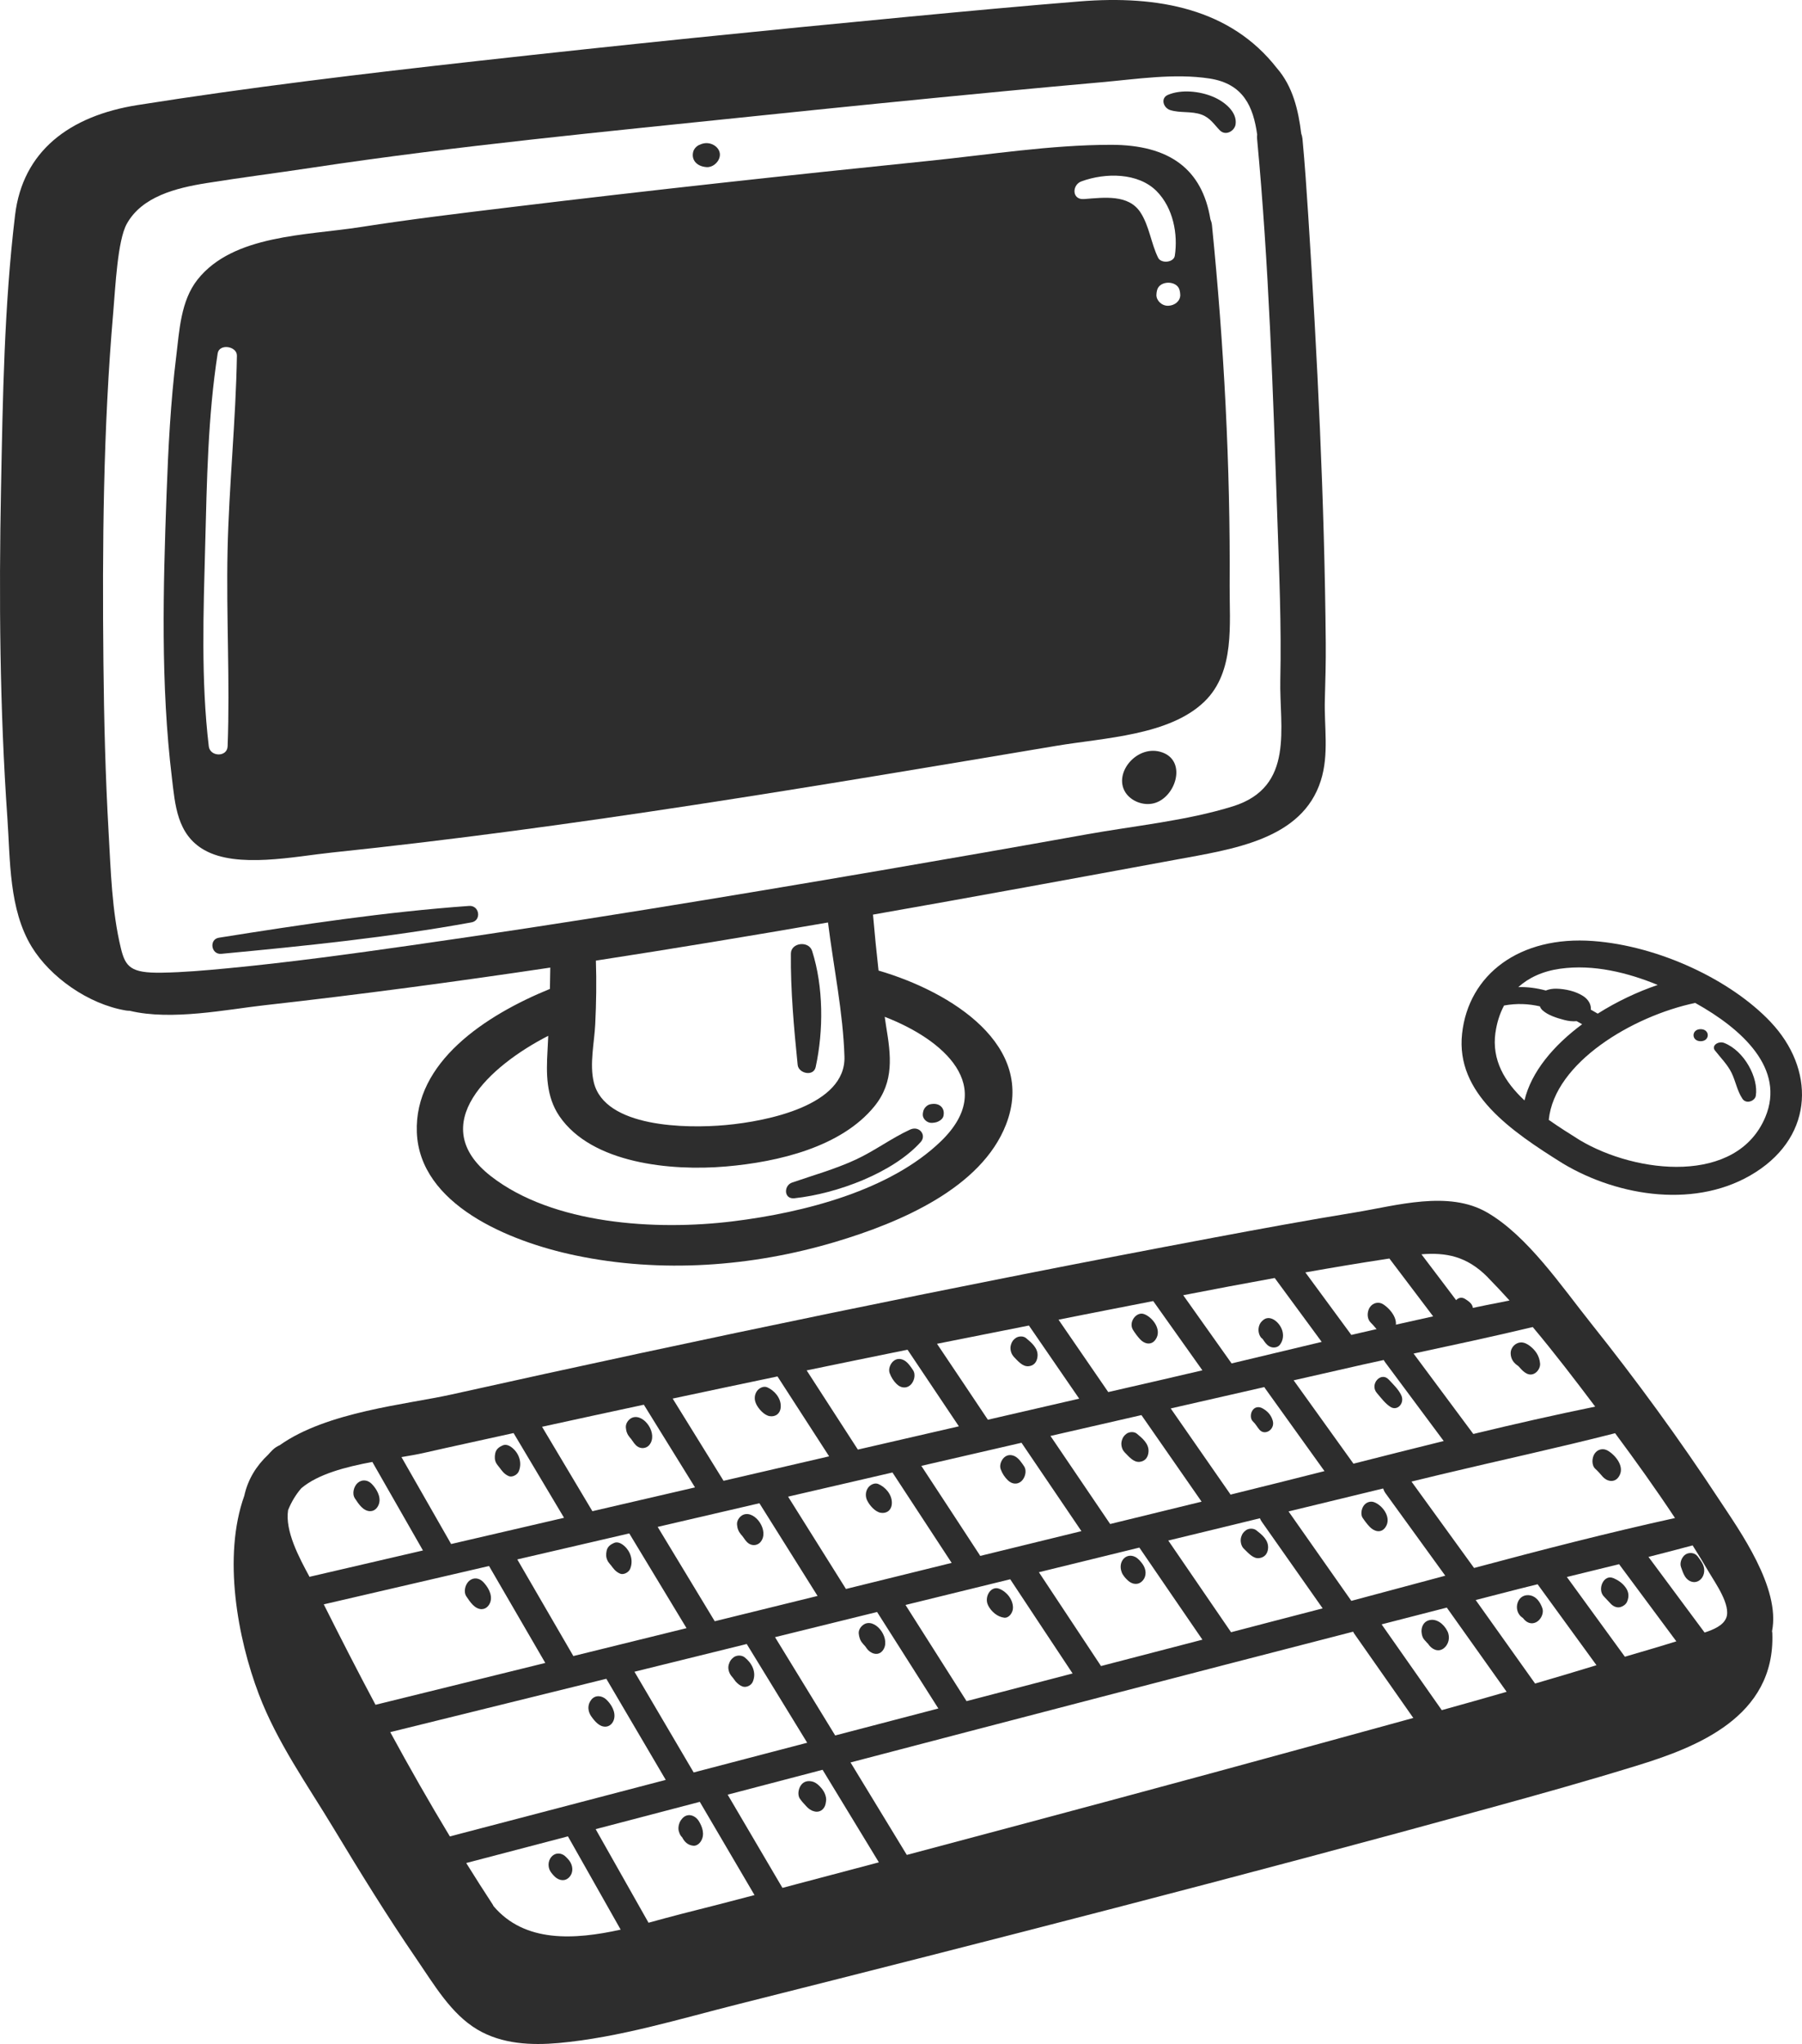 <?xml version="1.0" encoding="UTF-8"?>
<svg id="Layer_1" data-name="Layer 1" xmlns="http://www.w3.org/2000/svg" viewBox="0 0 3500 3969">
  <g>
    <path d="m911.03,1759.11c-162.15,11.6-325.81,36.25-485.9,61.73-19.47,3.1-15.23,33.16,4.72,31.29,161.67-15.21,326.67-32.04,485.99-61.1,19.77-3.61,15.62-33.38-4.81-31.92Z" style="fill: #2d2d2d;"/>
    <path d="m1370.95,324.38c.35.03.7.06,1.05.1,11.34,1.06,21.9-8,24.95-17.06.09-.27.18-.54.27-.8,5.72-17.02-12.93-32.12-31.18-28-2.49.52-4.86,1.37-7.1,2.55,6-2.34,5.47-2.15-1.57.54-5.52,2.9-9.78,7.91-11.1,13.56-3.68,15.75,7.55,27.5,24.68,29.1Z" style="fill: #2d2d2d;"/>
    <path d="m1584.25,2072.07c15.46-70.59,15.31-155.92-6.84-225.47-6.51-20.45-41.04-16.44-41.28,5.02-.8,70.71,6.02,145.68,13.17,216.2,1.69,16.6,30.78,23.25,34.94,4.25Z" style="fill: #2d2d2d;"/>
    <path d="m1538.45,2296.28c-16.52,5.7-16.34,32.74,4.59,30.48,83.2-8.97,191.5-49.52,245.22-109.22,11.93-13.25-2.63-32.41-20.68-24.08-36.49,16.84-68.36,40.99-105.04,58.05-39.88,18.54-82.34,30.38-124.09,44.78Z" style="fill: #2d2d2d;"/>
    <path d="m1810.18,2180.36c2.78-.17,5.59-.43,8.25-1.2,6.09-1.77,13.2-6.47,14.14-12.7.08-.54.17-1.08.24-1.63,2.04-13.46-7.98-23.35-23.39-21.01-.59.09-1.18.18-1.76.27-6.79,1.04-12.36,7.07-14.14,12.7-.77,2.43-1.14,4.98-1.23,7.5-.28,8.26,8.44,16.65,17.89,16.07Z" style="fill: #2d2d2d;"/>
    <path d="m2573.24,1358.79c1.04-36.99,2.12-73.85,1.78-110.88-2.47-276.89-16.37-554.24-34.12-830.65-3.17-49.28-6.52-98.56-11.13-147.76-.35-3.67-1.24-7-2.4-10.14-5.54-45.2-16.25-91.53-47.35-127.13-89.87-115.04-229.77-141.81-383.05-129.5-110.11,8.85-220.11,19.13-330.04,29.56-279.89,26.56-559.59,54.96-838.91,86.07-220.79,24.59-441.78,50.93-660.91,85.65-132.33,20.96-222.91,89.6-237.82,213.54C8.15,593.31,5.39,772.05,1.96,948.65c-4.15,213.55-2.49,427.31,12.42,640.54,5.64,80.63,2.72,176.67,47.33,249.52,35.77,58.41,109.48,111.18,182.9,123.46,2.59.43,5.02.5,7.47.58,80.9,19.62,189.82-2.79,261.41-10.78,185.43-20.72,370.55-45.52,555.31-73.12-.14,13.82-.4,27.62-.72,41.42-125.64,51.27-263.82,142.29-258.44,278.67,5.5,139.66,177.54,211.42,307.82,238.77,166.59,34.98,342.9,22.11,504.63-26.09,127.55-38.01,283.95-105.08,331.85-227.87,59.8-153.33-105.73-257.66-247.55-299.12-4.1-36.18-7.59-72.41-10.79-108.63,196.15-34.48,391.85-70.46,587.02-106.47,112.31-20.72,246.49-38.99,282.82-153.84,16.24-51.34,6.31-104.52,7.79-156.88Zm-874.96,789.52c38.99-47.85,32.05-99.77,22.9-154.99-1.04-6.27-1.83-12.59-2.8-18.87,114.39,44.15,218.93,135.42,109.19,241.62-98.58,95.41-264.99,138.33-404.04,155.48-150.38,18.54-350.15,5.84-470.17-87.75-128.23-99.99-2.21-214.22,111.51-272.47-.47,9.85-.9,19.7-1.46,29.56-2.45,43.24-2.97,88.25,23.14,126.51,62.55,91.65,215.91,106.9,323.22,97.69,102.71-8.81,224.34-38.02,288.53-116.78Zm-540.9-282.98c150.53-23.21,300.82-48.12,450.84-74.09,10.79,86.69,29.34,174.63,31.95,260.66,2.87,94.39-149.16,125.25-230.42,132.71-77.3,7.1-235.05,4.81-256.38-82.84-8.67-35.63,1.03-77.15,2.76-113,1.97-41.12,2.65-82.3,1.26-123.44Zm1237.15-299.6c-89.77,28.04-191.36,37.8-284.3,54.48-132.72,23.82-265.56,47.04-398.51,69.79-303.39,51.91-607.28,102.07-912.33,145.52-118.88,16.93-238.02,33.34-357.74,44.73-42.48,4.04-85.22,7.86-127.96,8.52-59.48.93-70.11-11-78.97-47.69-17.56-72.73-19.47-149.75-23.72-223.77-6.32-110.03-9.02-220.23-10.14-330.38-2.32-226.74-.48-454.65,19.09-680.82,4.24-49.08,8.33-139.01,26.25-171.37,29.34-53.01,95.1-69.64,154.72-79.19,67.44-10.81,135.43-19.41,203.01-29.63,285.16-43.12,573.83-70.38,860.97-100.29,160.49-16.72,321.05-32.84,481.72-48.14,64.2-6.11,128.42-12.09,192.67-17.78,68.31-6.06,141.5-17.7,209.74-7.29,66.2,10.11,85.16,54.9,92.73,108.85-.31,2.59-.42,5.31-.14,8.24,22.95,244.91,30.94,491.53,39.33,737.11,3.56,104.33,8.09,209.03,5.76,313.43-2.06,91.98,28.88,207.87-92.16,245.69Z" style="fill: #2d2d2d;"/>
    <path d="m2353.95,437.04c-.42-4.14-1.56-7.82-3.01-11.28-16-97.42-79.59-144.65-193.23-144.57-117.14.09-237.05,19.27-353.28,31.15-270.71,27.66-541.23,57.1-811.24,89.81-97.77,11.84-195.69,23.55-292.9,38.77-105.53,16.52-247.4,14.69-316.53,101.88-32.93,41.55-35.34,99.51-41.42,148.61-11.03,89.2-15.58,179.11-18.85,268.77-6.67,182.54-11.66,369.06,10.47,550.95,6.2,50.9,9.44,109.12,62.76,139.38,64.15,36.41,175.63,12.48,247.71,4.97,471.73-49.16,940.91-129.05,1407.55-207.28,93.44-15.67,220.11-20.14,287.87-86.37,59.21-57.89,48.01-151.03,48.48-224.18,1.51-232.85-11.1-468.72-34.38-700.61ZM442.1,1449.11c-.81,21.59-34.15,20.65-36.6,0-15.28-129.03-10.35-261.4-6.94-390.95,3.25-123.51,5.17-249.58,24.24-372.03,3.03-19.46,37.67-14.13,37.36,4.54-2.12,126.31-15.48,252.56-18.18,378.99-2.7,126.4,4.89,253.17.13,379.45ZM2105.43,386.53c-23.95,1.81-23.45-27.54-5.17-34.27,46.85-17.26,110.57-17.18,146.27,18.96,32.31,32.69,41.61,83.57,35.27,125.41-2.01,13.27-26.57,15.72-32.42,3.81-13.78-28.05-17.08-61.67-34.32-88.01-23.23-35.51-70.63-28.85-109.63-25.9Zm163.8,207.2c-12.51.51-23.17-9.92-23.17-20.81,0-3.14.54-6.28,1.28-9.35,4.67-19.46,39.13-19.45,43.8,0,.74,3.07,1.27,6.21,1.27,9.35,0,11.66-10.62,20.3-23.18,20.81Z" style="fill: #2d2d2d;"/>
    <path d="m2356.18,187.94c-25.75-10.85-61.44-14.8-87.57-3.79-15.19,6.4-9.02,25.45,4.31,29.62,19.58,6.13,41.21,1.59,60.8,8.79,16.86,6.2,24.09,18.81,35.5,30.46,11.53,11.77,28.79,1.02,30.63-11.4,3.59-24.19-21.51-44.35-43.67-53.69Z" style="fill: #2d2d2d;"/>
    <path d="m2257.71,1461.12c-47.86-17.35-96.26,39.42-71.75,77.66,10.8,16.85,34.75,26.44,55.52,20.94,42.03-11.13,64.15-81.23,16.23-98.61Z" style="fill: #2d2d2d;"/>
  </g>
  <path d="m3441.81,3167.39c16.73-84.18-63-195.14-102.34-254.89-78.03-118.76-161.68-233.11-249.25-342.9-57.77-72.41-123.12-169.54-201.67-215.16-75.15-43.71-176.45-13.24-256.7-.15-92.15,15.01-184.03,31.94-275.78,49.15-494.58,92.86-987.98,195.14-1479.81,304.49-86,19.13-241.41,33.26-332.9,98.31-4.84,2.06-9.8,5.15-14.38,9.71-2.88,2.8-5.49,5.74-8.1,8.68-22.87,21.49-39.34,47.68-46.4,79.76-42.22,118.03-13.07,276.82,28.23,385.43,35.68,93.89,94.63,176.31,145.21,260.34,51.76,85.8,104.3,171.01,160.63,253.13,34.51,50.33,67.31,107.14,118.55,137.6,47.97,28.55,105.08,30.9,158.02,26.2,118.15-10.74,234.74-46.8,350.15-75.79,487.91-122.88,975.56-247.83,1461.25-381.46,94.37-25.9,188.73-52.39,282.32-81.24,114.89-35.32,269.64-94.04,263.5-257.25,0-1.32-.39-2.5-.52-3.83v-.15Zm-2856.24-277.85c32.28-27.23,86-41.21,137.63-50.77,32.81,57.25,65.48,114.64,98.29,171.89-72.93,16.92-145.73,33.85-218.66,50.77-.52,0-1.05.44-1.57.59-20.52-37.97-47.97-89.18-41.69-129.8,6.4-15.75,14.9-30.02,25.88-42.68h.13Zm664.88-162.03c33.2,53.57,66.27,107.14,99.46,160.71-47.84,11.04-95.67,22.22-143.64,33.26-18.56,4.27-37.12,8.68-55.68,12.95-32.54-54.6-65.22-109.34-97.77-163.94,65.87-14.42,131.62-28.7,197.62-42.83v-.15Zm259.57-54.89c33.46,51.8,67.05,103.46,100.38,155.26-68.36,15.75-136.71,31.64-205.07,47.53-32.94-53.27-65.87-106.55-98.81-159.68,67.83-14.42,135.67-28.84,203.5-42.97v-.15Zm252.65-51.8c33.2,49.6,66.53,99.19,99.73,148.79-65.35,15.16-130.7,30.17-196.18,45.18h0c-33.07-51.36-66.27-102.58-99.46-153.79,65.35-13.54,130.7-26.93,196.05-40.18h-.13Zm235.66-47.09c32.54,47.39,65.09,94.78,97.77,142.16-59.08,13.54-118.29,27.23-177.36,40.91-32.81-49.3-65.87-98.31-98.81-147.46,59.47-11.92,119.07-23.69,178.54-35.47l-.13-.15Zm457.33,119.65s.78,1.47,1.31,2.21c38.56,53.72,76.98,107.28,115.54,161-57.77,14.57-115.41,29.14-173.05,43.27-3.14.74-6.4,1.62-9.54,2.35-.26-.44-.52-.88-.78-1.47-38.43-55.33-76.85-110.52-115.28-165.86,60.65-13.83,121.29-27.67,181.94-41.5h-.13Zm194.35-44.3c12.55-2.8,25.09-5.45,37.64-8.24.78,1.47,1.57,2.94,2.61,4.27,37.9,51.07,75.94,102.13,113.84,153.05-58.42,14.42-116.85,29.14-175.27,44-38.69-54.01-77.38-107.87-116.19-161.88,45.75-10.45,91.49-20.9,137.24-31.2h.13Zm487,133.92c39.86,53.72,79.07,108.46,116.32,164.68-130.57,28.7-260.49,62.25-390.28,96.98-40.52-55.92-81.04-111.85-121.55-167.77,18.69-4.41,37.25-9.12,55.94-13.54,113.06-27.08,226.77-51.51,339.56-80.35h0Zm-1959.36,476.82c38.43,65.49,76.98,130.83,115.41,196.32-139.72,36.64-279.57,73.14-419.29,109.79-39.99-66.22-78.55-133.92-115.8-202.5,139.85-34.44,279.83-69.02,419.69-103.61Zm297.35-340.84c37.64,60.04,75.28,119.94,112.93,179.98-66.53,16.34-133.19,32.82-199.71,49.15-36.99-61.07-73.85-122.15-110.84-183.22,65.87-15.31,131.75-30.61,197.62-45.92Zm258.4-59.75c38.3,58.57,76.72,117,115.02,175.57-68.49,16.78-136.98,33.7-205.33,50.63-37.51-59.75-75.02-119.5-112.4-179.25,67.57-15.75,135.28-31.35,202.85-46.95h-.13Zm250.56-57.84c38.69,57.25,77.64,114.35,116.46,171.74-65.48,16.04-131.09,32.08-196.58,48.12-.26-.59-.52-1.18-.91-1.62-37.64-57.84-75.68-115.53-113.45-173.22,64.83-15.01,129.66-29.87,194.62-44.89l-.13-.15Zm463.21,146.87c.92,2.35,2.09,4.56,3.66,6.77,39.34,56.07,78.68,112.14,118.15,168.06-7.84,2.06-15.82,4.12-23.66,6.18-51.5,13.25-102.86,26.78-154.23,40.18-40.52-59.46-81.43-118.62-121.95-178.07,59.34-14.42,118.81-28.7,178.15-43.27l-.13.15Zm239.32-57.98c1.05,3.24,2.48,6.33,4.71,9.42,38.69,53.27,77.25,106.7,115.93,159.97-60.91,16.34-121.68,32.67-182.46,48.86-40.65-57.84-81.3-115.82-121.95-173.66,61.3-14.86,122.6-29.73,183.9-44.59h-.13Zm299.96,186.02c38.17,52.39,76.2,104.78,114.36,157.17-39.6,12.21-79.47,23.99-119.2,35.61-38.43-54.01-76.85-108.17-115.41-162.18,28.1-7.21,56.07-14.42,84.17-21.63,12.02-3.09,24.05-6.03,36.07-8.98Zm-1282.97,53.72c39.73,62.55,79.34,124.94,119.07,187.49-66.79,17.51-133.58,34.88-200.37,52.39-38.95-63.58-77.9-127.3-116.85-190.88,66-16.34,132.14-32.67,198.14-48.86v-.15Zm258.66-63.43c40.26,61.07,80.77,121.85,121.16,182.93-68.62,17.95-137.37,35.76-205.99,53.72-39.47-62.25-79.07-124.5-118.55-186.75,67.83-16.63,135.67-33.26,203.37-49.89Zm665.93,101.69c.65,1.32,1.31,2.5,2.09,3.68,38.3,54.6,76.59,109.2,114.89,163.94-63.78,17.51-127.7,35.03-191.48,52.54-263.89,72.41-528.04,143.19-792.32,213.39-36.47-59.9-72.8-119.65-109.27-179.54,325.19-85.21,650.51-169.98,975.95-253.86l.13-.15Zm181.94-46.8c38.82,54.6,77.64,109.05,116.32,163.65-41.96,12.07-83.91,23.99-126,35.61-38.95-55.48-77.9-111.11-116.85-166.59,42.22-10.89,84.3-21.78,126.52-32.52v-.15Zm-1212.39,314.94c36.47,59.9,72.93,119.79,109.4,179.84-3.14.88-6.27,1.62-9.41,2.5-59.34,15.75-118.55,31.49-177.89,47.09-35.42-60.34-70.97-120.68-106.39-181.01,61.43-16.04,122.86-32.23,184.29-48.27v-.15Zm-238.4,62.4c35.42,60.34,70.84,120.68,106.26,181.01-47.18,12.36-94.37,24.72-141.68,36.5-19.74,5-41.43,11.04-64.17,17.22-34.24-60.63-68.49-121.12-102.73-181.75,67.44-17.66,134.75-35.32,202.2-52.98h.13Zm-256.05,67.11c34.11,60.34,68.23,120.68,102.34,181.01-89.92,19.87-186.51,25.75-246.9-45.62-.52-.88-.78-1.77-1.44-2.8-17.51-26.64-34.64-53.72-51.63-80.94,65.87-17.22,131.75-34.58,197.62-51.8v.15Zm1109.79-560.85c40.65,59.75,81.69,119.06,122.47,178.81-65.61,17.07-131.23,34.14-196.97,51.21-40.13-60.78-80.51-121.41-120.64-182.19,65.09-15.89,130.05-31.94,195.14-47.83h0Zm-762.52,187.34c39.08,63.87,78.16,127.74,117.37,191.61-28.89,7.51-57.77,15.16-86.66,22.66-44.7,11.63-89.27,23.4-133.84,35.03-38.3-65.19-76.72-130.39-115.02-195.58,72.67-17.95,145.47-35.91,218.14-53.86v.15Zm1705.53,24.58c-37.51-51.66-75.15-103.31-112.67-154.82,33.85-8.24,67.7-16.48,101.42-24.87,37.12,49.89,74.11,99.93,111.23,149.82-33.2,10.45-66.66,20.01-99.99,29.87Zm-938.97-469.17c38.95,56.07,77.9,111.99,116.85,168.06-59.21,14.42-118.42,28.99-177.62,43.41-38.56-57.1-77.38-113.91-115.93-171.01,58.82-13.54,117.76-27.08,176.58-40.47h.13Zm-994.78,229.73c37.12,61.22,74.11,122.59,111.23,183.96-73.32,18.1-146.52,36.06-219.84,54.16-36.34-62.55-72.54-125.09-108.88-187.64,72.54-16.78,144.95-33.7,217.49-50.48Zm-272.38,63.28c36.47,62.69,72.8,125.53,109.27,188.23-109.92,27.08-219.71,54.16-329.63,81.24h-.13c-34.51-64.61-67.83-129.8-100.51-195,107.05-24.87,214.09-49.74,321-74.47Zm2402.96,100.81c-5.88,14.72-24.44,22.66-41.96,28.4-36.34-49.01-72.67-97.87-109.01-146.87,28.62-7.21,57.25-14.72,85.74-22.37,10.98,17.37,21.7,35.03,32.15,52.83,11.89,20.16,42.87,63.58,33.07,88.15v-.15Zm-254.48-410.3c-79.07,16.19-158.02,34.14-236.7,53.13-38.56-52.1-77.38-104.05-116.06-156.14,77.25-16.63,154.62-33.11,231.47-51.51,41.96,50.04,81.95,102.28,121.29,154.52h0Zm-208.73-251.07c14.38,14.57,28.49,29.73,42.35,45.03-29.93,5.74-59.73,11.92-89.53,18.1-27.06-36.06-54.37-71.96-81.56-107.87,47.31-3.68,87.83,3.24,128.74,44.59v.15Zm-196.84-35.61c1.96-.29,3.92-.59,5.88-.88,28.36,37.38,56.59,74.91,84.96,112.29-53.07,11.63-106,23.55-158.93,36.06-29.67-40.47-59.47-80.94-89.27-121.41,52.41-9.27,104.82-18.1,157.37-26.05h0Zm-216.97,36.79c30.45,41.5,60.91,82.85,91.36,124.21-58.42,13.83-116.72,27.81-175.01,41.8-31.37-44.15-62.74-88.3-93.97-132.45,59.08-11.48,118.29-22.66,177.62-33.41v-.15Zm-235.92,44.89c31.89,44.89,63.65,89.77,95.54,134.51-25.49,6.03-50.97,11.92-76.46,17.81-35.42,8.09-70.84,16.34-106.39,24.43h0c-32.15-46.8-64.44-93.75-96.59-140.54,31.24-6.18,62.48-12.51,93.71-18.54,30.06-5.89,60.12-11.77,90.32-17.66h-.13Zm-1242.33,256.36c32.68,54.89,65.35,109.64,98.03,164.53-73.06,16.92-146.13,33.85-219.32,50.92-32.15-56.22-64.31-112.58-96.46-168.8,15.81-2.65,30.45-5.15,42.74-7.95,58.29-13.25,116.72-25.75,175.01-38.7Z" style="fill: #2d2d2d;"/>
  <path d="m2446.12,2776.07c10.59,12.51,30.58-.29,26.01-17.07-3.14-11.63-10.98-19.57-20.52-24.58-6.67-3.53-14.38-2.65-18.95,4.27-4.05,6.03-4.71,16.48,1.18,21.78,4.97,4.56,7.97,10.6,12.29,15.6Z" style="fill: #2d2d2d;"/>
  <path d="m2701.25,2732.22c13.33,7.95,27.45-7.95,20.39-22.96-5.49-11.63-15.82-21.34-24.18-30.32-15.16-16.48-37.9,8.98-23.13,26.05,8.1,9.42,16.6,21.04,26.92,27.23h0Z" style="fill: #2d2d2d;"/>
  <path d="m2971.15,2613.31c-5.1-3.83-10.85-6.77-17.12-6.62-10.06.29-20.13,9.42-19.87,21.49.26,9.42,4.44,16.48,11.24,21.78,1.31,1.03,2.61,1.91,3.79,2.8.13.29,2.48,2.65,2.61,2.8,7.84,9.27,18.43,18.25,30.06,10.6,5.36-3.53,10.06-11.18,9.41-18.54-1.44-15.45-9.15-25.9-20.26-34.44l.13.15Z" style="fill: #2d2d2d;"/>
  <path d="m2450.49,2598.14s2.35,2.65,2.61,2.8l2.35,3.53c-1.05-1.62-1.18-1.77-.26-.44,3.92,5.74,7.97,10.15,14.38,11.92,5.49,1.47,12.55.29,16.47-4.86,10.98-14.86,5.62-33.85-7.06-45.03-6.8-6.03-16.47-9.57-24.57-3.53-4.44,3.38-7.58,7.06-9.15,12.95,0,.29,0,.44-.13.74-1.96,7.51,0,16.92,5.23,22.22l.13-.29Z" style="fill: #2d2d2d;"/>
  <path d="m2214.13,2600.35c8.5,9.42,21.96,12.66,30.19.88,13.59-18.98-6.01-43.86-22.35-49.6-14.9-5.3-30.85,15.89-21.17,31.05,3.92,6.18,8.5,12.36,13.33,17.66Z" style="fill: #2d2d2d;"/>
  <path d="m1968.41,2633.91c8.23,8.39,17.51,20.31,29.67,18.98,9.93-1.03,16.08-7.95,17.12-19.28,1.44-16.04-12.42-26.93-22.35-35.32-5.49-4.56-14.77-3.97-20.26,0-4.57,3.24-7.19,6.92-8.89,12.51,0,.29-.26.59-.26,1.03-2.22,7.21.26,16.92,5.23,22.07h-.26Z" style="fill: #2d2d2d;"/>
  <path d="m1741.9,2687.77c7.45,7.36,18.17,8.98,26.27,1.77,7.06-6.33,11.24-20.01,5.1-29.14-4.71-7.06-9.93-14.86-16.99-18.84-7.06-3.97-15.03-3.97-21.44,1.77-5.49,4.86-9.8,14.86-6.93,22.81,3.14,8.54,7.71,15.6,13.85,21.63h.13Z" style="fill: #2d2d2d;"/>
  <path d="m1468.34,2725.59c4.84,10.3,16.08,22.66,26.66,24.28,11.11,1.77,20.91-4.86,21.44-18.4.65-17.37-13.07-31.94-26.4-37.67-7.06-2.94-15.95,1.47-20.13,7.8-4.71,7.21-5.23,16.04-1.44,23.99h-.13Z" style="fill: #2d2d2d;"/>
  <path d="m1226.93,2795.65c-2.09-2.65,1.7,2.65,1.83,2.65,3.79,5.74,7.97,10.89,14.38,12.8,6.14,1.91,13.46.15,17.91-5.15,17.78-21.19-9.54-61.07-32.28-53.42-7.06,2.35-13.85,10.6-13.2,19.43.65,7.95,3.01,13.69,7.84,19.43,1.18,1.47,2.48,2.65,3.53,4.12v.15Z" style="fill: #2d2d2d;"/>
  <path d="m968.53,2847.74c1.7,2.06,1.96,2.35.78.74,5.88,7.95,9.54,13.54,18.43,17.66,6.54,3.09,16.86-1.91,19.87-9.12,6.67-16.04.91-33.55-11.11-44.3-5.49-5-13.07-9.27-20.26-6.03-6.4,2.8-12.68,7.06-14.38,15.45-1.31,6.62-1.31,12.95,1.96,18.98,1.44,2.35,3.01,4.56,4.71,6.48v.15Z" style="fill: #2d2d2d;"/>
  <path d="m719.28,2934.28c8.1.15,14.38-6.33,16.86-14.42,4.31-14.13-5.36-29.58-14.25-38.56-7.71-7.8-18.69-9.12-27.19-1.77-7.32,6.48-11.5,20.75-5.36,30.02,7.45,11.33,16.08,24.58,29.8,24.87l.13-.15Z" style="fill: #2d2d2d;"/>
  <path d="m2662.22,2568.12c4.71,4.56,8.76,9.42,12.94,14.57,8.36,10.3,23.13,13.39,31.63,1.47,13.46-18.98-5.75-42.24-20.26-51.51-8.63-5.59-19.87-3.09-25.88,5.74-5.62,8.39-6.14,22.22,1.57,29.58v.15Z" style="fill: #2d2d2d;"/>
  <path d="m2646.88,2947.67c4.05,6.03,8.63,12.07,13.59,17.22,8.63,8.98,21.96,12.8,30.32.88,13.33-18.98-6.27-43.86-22.74-49.15-7.19-2.21-15.29.88-19.74,7.65-4.05,6.18-6.01,16.78-1.44,23.55v-.15Z" style="fill: #2d2d2d;"/>
  <path d="m2415.8,3007.12c8.36,7.95,18.17,20.16,30.06,18.4,9.67-1.32,16.34-7.8,17.12-19.28,1.05-16.19-12.42-26.64-22.87-34.73-5.49-4.27-14.77-4.12-20.26,0-4.44,3.38-7.32,6.77-9.02,12.66,0,.29-.13.59-.26.88-2.09,7.06,0,17.07,5.23,22.07h0Z" style="fill: #2d2d2d;"/>
  <path d="m2178.71,3053.19c2.35,6.03,7.71,11.92,12.29,16.04,8.36,7.65,20.13,9.27,28.36,0,8.36-9.42,6.8-22.37,0-31.94-3.79-5.3-8.76-11.18-14.25-13.98-18.17-9.27-34.37,9.42-26.4,29.73v.15Z" style="fill: #2d2d2d;"/>
  <path d="m1918.87,3116.76c6.4,12.8,18.56,22.96,31.63,24.43,9.15,1.03,16.86-9.57,16.99-19.13.13-16.19-12.29-31.49-26.79-37.09-16.34-6.33-29.54,16.19-21.7,31.79h-.13Z" style="fill: #2d2d2d;"/>
  <path d="m1675.76,3191.52c1.18,1.32,2.48,2.65,3.66,3.97,1.44,1.91,1.83,2.35,1.05,1.18-1.44-2.06-.39-.74,2.88,4.12,7.06,10.01,21.57,15.6,30.58,4.86,17.51-20.9-10.19-61.22-32.81-52.98-6.67,2.5-14.12,10.6-13.2,19.43.91,7.8,2.88,13.69,7.84,19.28v.15Z" style="fill: #2d2d2d;"/>
  <path d="m1428.87,3265.25s-.26-.15-.39-.29q.52.59.39.29Z" style="fill: #2d2d2d;"/>
  <path d="m1421.02,3254.95c1.31,1.62,2.61,3.24,3.92,4.71-3.4-4.12,3.27,4.41,3.92,5.45,3.79,4.27,8.23,7.8,13.33,9.71,6.93,2.5,16.6-1.62,19.87-9.12,8.1-18.84-2.09-36.94-15.95-47.68-5.75-4.41-15.29-4.27-21.04,0-4.71,3.53-7.45,7.21-9.28,13.25,0,.29-.13.59-.26.74-2.48,7.95.52,16.92,5.36,22.81l.13.15Z" style="fill: #2d2d2d;"/>
  <path d="m1148.64,3333.1c6.8,9.57,15.55,19.87,27.06,19.72,7.84,0,14.64-6.03,16.86-14.42,3.92-14.28-5.49-29.29-14.77-38.12-8.23-7.8-21.17-9.71-29.15,0-8.23,10.15-7.19,22.66,0,32.97v-.15Z" style="fill: #2d2d2d;"/>
  <path d="m3112.05,2866.58c8.5,10.01,23.26,13.54,31.76,1.32,13.46-19.13-6.01-42.09-20.78-50.92-8.76-5.3-19.74-3.38-25.88,5.74-5.36,8.09-6.27,22.52,1.57,29.58,4.84,4.41,9.02,9.12,13.33,14.13v.15Z" style="fill: #2d2d2d;"/>
  <path d="m2830.31,2552.52c3.92,2.65,7.58,5.15,12.02,6.48,14.38,4.42,24.83-16.04,14.51-27.96-3.27-3.68-6.93-6.03-10.98-8.68-17.25-11.18-32.81,18.69-15.55,30.02v.15Z" style="fill: #2d2d2d;"/>
  <path d="m2183.93,2819.63c8.23,8.24,17.51,20.31,29.67,18.98,9.93-1.18,16.21-7.95,17.12-19.28,1.31-16.04-12.42-26.93-22.48-35.32-5.49-4.56-14.77-3.97-20.26,0-4.44,3.24-7.19,6.92-8.89,12.51,0,.29-.26.59-.26,1.03-2.22,7.21.13,17.07,5.23,22.07h-.13Z" style="fill: #2d2d2d;"/>
  <path d="m1957.56,2874.38c7.45,7.36,18.17,9.12,26.27,1.77,7.06-6.33,11.24-20.01,5.1-29.14-4.71-6.92-9.93-14.86-16.99-18.84-7.06-3.83-15.03-3.97-21.44,1.77-5.49,4.86-9.8,14.86-6.93,22.81,3.14,8.54,7.71,15.6,13.99,21.63Z" style="fill: #2d2d2d;"/>
  <path d="m1684.13,2913.23c4.84,10.3,16.08,22.66,26.66,24.28,11.11,1.77,20.91-4.71,21.44-18.4.65-17.37-13.07-31.94-26.4-37.53-7.06-2.94-15.95,1.47-20.13,7.8-4.71,7.06-5.23,16.04-1.57,23.99v-.15Z" style="fill: #2d2d2d;"/>
  <path d="m1439.45,2979.9c1.18,1.47,2.48,2.65,3.53,4.12-2.09-2.65,1.7,2.5,1.83,2.65,3.79,5.74,7.97,10.89,14.38,12.8,6.14,1.91,13.46.15,17.91-5.15,17.78-21.04-9.67-61.07-32.41-53.42-6.93,2.35-13.85,10.6-13.2,19.43.65,7.95,3.01,13.69,7.84,19.43l.13.15Z" style="fill: #2d2d2d;"/>
  <path d="m1180.01,3030.67c1.44,2.35,3.01,4.56,4.71,6.48,1.7,2.21,1.96,2.35.78.74,6.01,7.95,9.54,13.54,18.56,17.66,6.54,3.09,16.86-1.91,19.87-9.12,6.54-16.04.91-33.55-11.11-44.3-5.49-4.86-13.07-9.27-20.26-6.03-6.4,2.8-12.81,7.06-14.38,15.45-1.31,6.62-1.31,12.95,1.96,18.98l-.13.15Z" style="fill: #2d2d2d;"/>
  <path d="m935.73,3124.56c7.97,0,14.38-6.33,16.86-14.42,4.18-14.13-5.36-29.43-14.38-38.56-7.71-7.8-18.69-9.12-27.06-1.77-7.32,6.48-11.5,20.75-5.36,30.02,7.58,11.33,16.21,24.58,29.93,24.87v-.15Z" style="fill: #2d2d2d;"/>
  <path d="m1078.19,3644.65c8.36,7.36,19.74,9.12,27.84,0,8.23-9.27,6.67-22.07,0-31.35-2.09-2.94-4.57-5.3-7.06-7.8-7.84-8.09-20.13-8.83-27.84,0-7.84,8.83-7.32,22.52,0,31.35,2.22,2.8,4.44,5.45,7.06,7.8Z" style="fill: #2d2d2d;"/>
  <path d="m1319.21,3557.97c1.05,3.83,3.01,7.21,5.75,9.71,4.57,8.98,11.24,15.45,21.96,16.34,6.14.44,11.89-4.12,15.03-9.71,7.19-12.51,2.22-27.23-4.71-38.26-7.45-11.77-22.48-16.19-32.28-4.71-1.83,2.06-3.53,4.42-4.71,7.06-2.48,5.74-3.66,13.54-1.05,19.57Z" style="fill: #2d2d2d;"/>
  <path d="m1553.56,3492.48c3.53,5.45,7.45,9.27,11.63,13.98,3.53,3.97,6.8,6.77,10.72,8.68.39.29.91.44,1.31.74.26.15.65.15.91.29.52.15,1.18.44,1.7.59,1.83.59,3.53,1.03,5.23,1.18h.13c9.8.59,18.17-6.77,18.95-19.57-.39,4.42-.13,3.24.52-3.83,0-2.8-.52-5.59-1.31-8.09-1.57-5.45-4.44-10.01-7.84-14.13-4.97-6.03-11.63-11.92-19.08-13.25-8.23-1.62-16.08.29-21.3,8.24-4.44,6.77-6.4,17.95-1.57,25.46v-.29Z" style="fill: #2d2d2d;"/>
  <path d="m2763.08,3178.57c1.57,3.97,4.57,6.92,7.32,9.86.92.88,1.7,2.21,2.74,2.94.13.15.26.15.39.29,0,.15.13.29.39.59,6.8,10.3,19.08,16.48,29.67,8.83,10.06-7.36,13.59-21.49,7.84-33.41-6.93-14.28-21.7-25.9-36.47-21.34-13.2,3.97-16.86,19.72-11.76,32.38l-.13-.15Z" style="fill: #2d2d2d;"/>
  <path d="m2956.52,3140.75s1.05.74,1.57,1.18c6.27,8.54,15.42,12.95,25.23,8.24,8.76-4.12,16.21-17.07,12.16-27.96-4.05-11.33-11.5-21.93-23-24.28-10.33-2.06-20.39,2.21-24.57,13.54-4.05,10.89-.39,23.11,8.5,29.29h.13Z" style="fill: #2d2d2d;"/>
  <path d="m3133.09,3064.22c-18.04-7.51-31.11,21.34-18.3,35.32,4.57,5,9.28,10.01,13.99,14.86,5.1,5.3,12.68,8.39,19.61,5.89,4.84-1.77,9.8-5,12.02-10.45,4.18-10.15,3.01-18.98-3.14-27.52-6.4-8.83-14.9-14.28-24.18-18.25v.15Z" style="fill: #2d2d2d;"/>
  <path d="m3296.99,3021.84c-5.36-7.21-16.34-7.95-23.26-3.38-6.8,4.41-11.89,15.75-8.76,24.43,2.22,6.33,4.18,12.36,7.58,17.95,6.14,10.15,17.91,14.72,27.71,8.24,9.8-6.48,12.42-20.31,7.32-31.2-2.88-6.03-6.67-10.89-10.46-16.04h-.13Z" style="fill: #2d2d2d;"/>
  <path d="m3439.36,1984.75c-77.9-82.42-217.67-147.97-344.85-157.47-143.13-10.75-242.26,65-254.75,179.99-12.58,115.63,94.43,188.71,196.15,252.21,108.45,64.76,261.86,88.55,374.24,16.56,114.69-73.4,114.12-201.27,29.2-291.23v-.08Zm-409.11-103.7c64.84-9.18,131.79,7.77,189.52,31.48-39.58,13.42-79.82,32.5-116.52,55.73-4.32-2.59-8.84-5.18-13.45-7.77,1.06-9.81-4.8-19.94-14.89-26.38-14.31-9.26-33.91-13.82-51.97-14.29-7.11-.16-14.41,1.02-20.46,3.53-17.87-4.71-35.83-7.22-53.5-6.59,19.98-18.05,46.78-30.85,81.27-35.72Zm-125.55,123.71c2.59-18.6,8.07-36.27,16.62-52.28,24.69-4.55,47.64-3.38,69.64,1.65.86,2.51,2.4,5.1,4.9,7.46,10.66,9.81,27.38,14.99,42.27,18.92,7.68,2.04,16.23,3.14,24.21,2.35,3.55,1.96,7.11,3.92,10.66,5.97-55.71,41.29-98.94,92.63-112,147.97-38.52-36.11-63.97-78.42-56.39-132.03h.1Zm524.09,164.3c-55.14,131.8-250.42,110.52-360.41,44.82-20.08-12.56-40.63-25.51-60.23-39.33,11.05-110.92,162.24-201.42,284.43-227.09,91.45,50.79,175.4,127.95,136.21,221.6Z" style="fill: #2d2d2d;"/>
  <path d="m3331.01,2039.86c11.24,14.44,24.21,27.16,32.08,43.17,8.16,16.64,10.76,34.77,21.23,50.55,7.3,10.99,24.3,4.4,25.94-5.73,5.67-34.3-21.9-87.13-61.38-102.67-11.05-4.32-25.46,4.95-17.96,14.68h.1Z" style="fill: #2d2d2d;"/>
  <path d="m3303.15,1998.41c-18.44,0-18.44,23.39,0,23.39s18.44-23.39,0-23.39Z" style="fill: #2d2d2d;"/>
</svg>